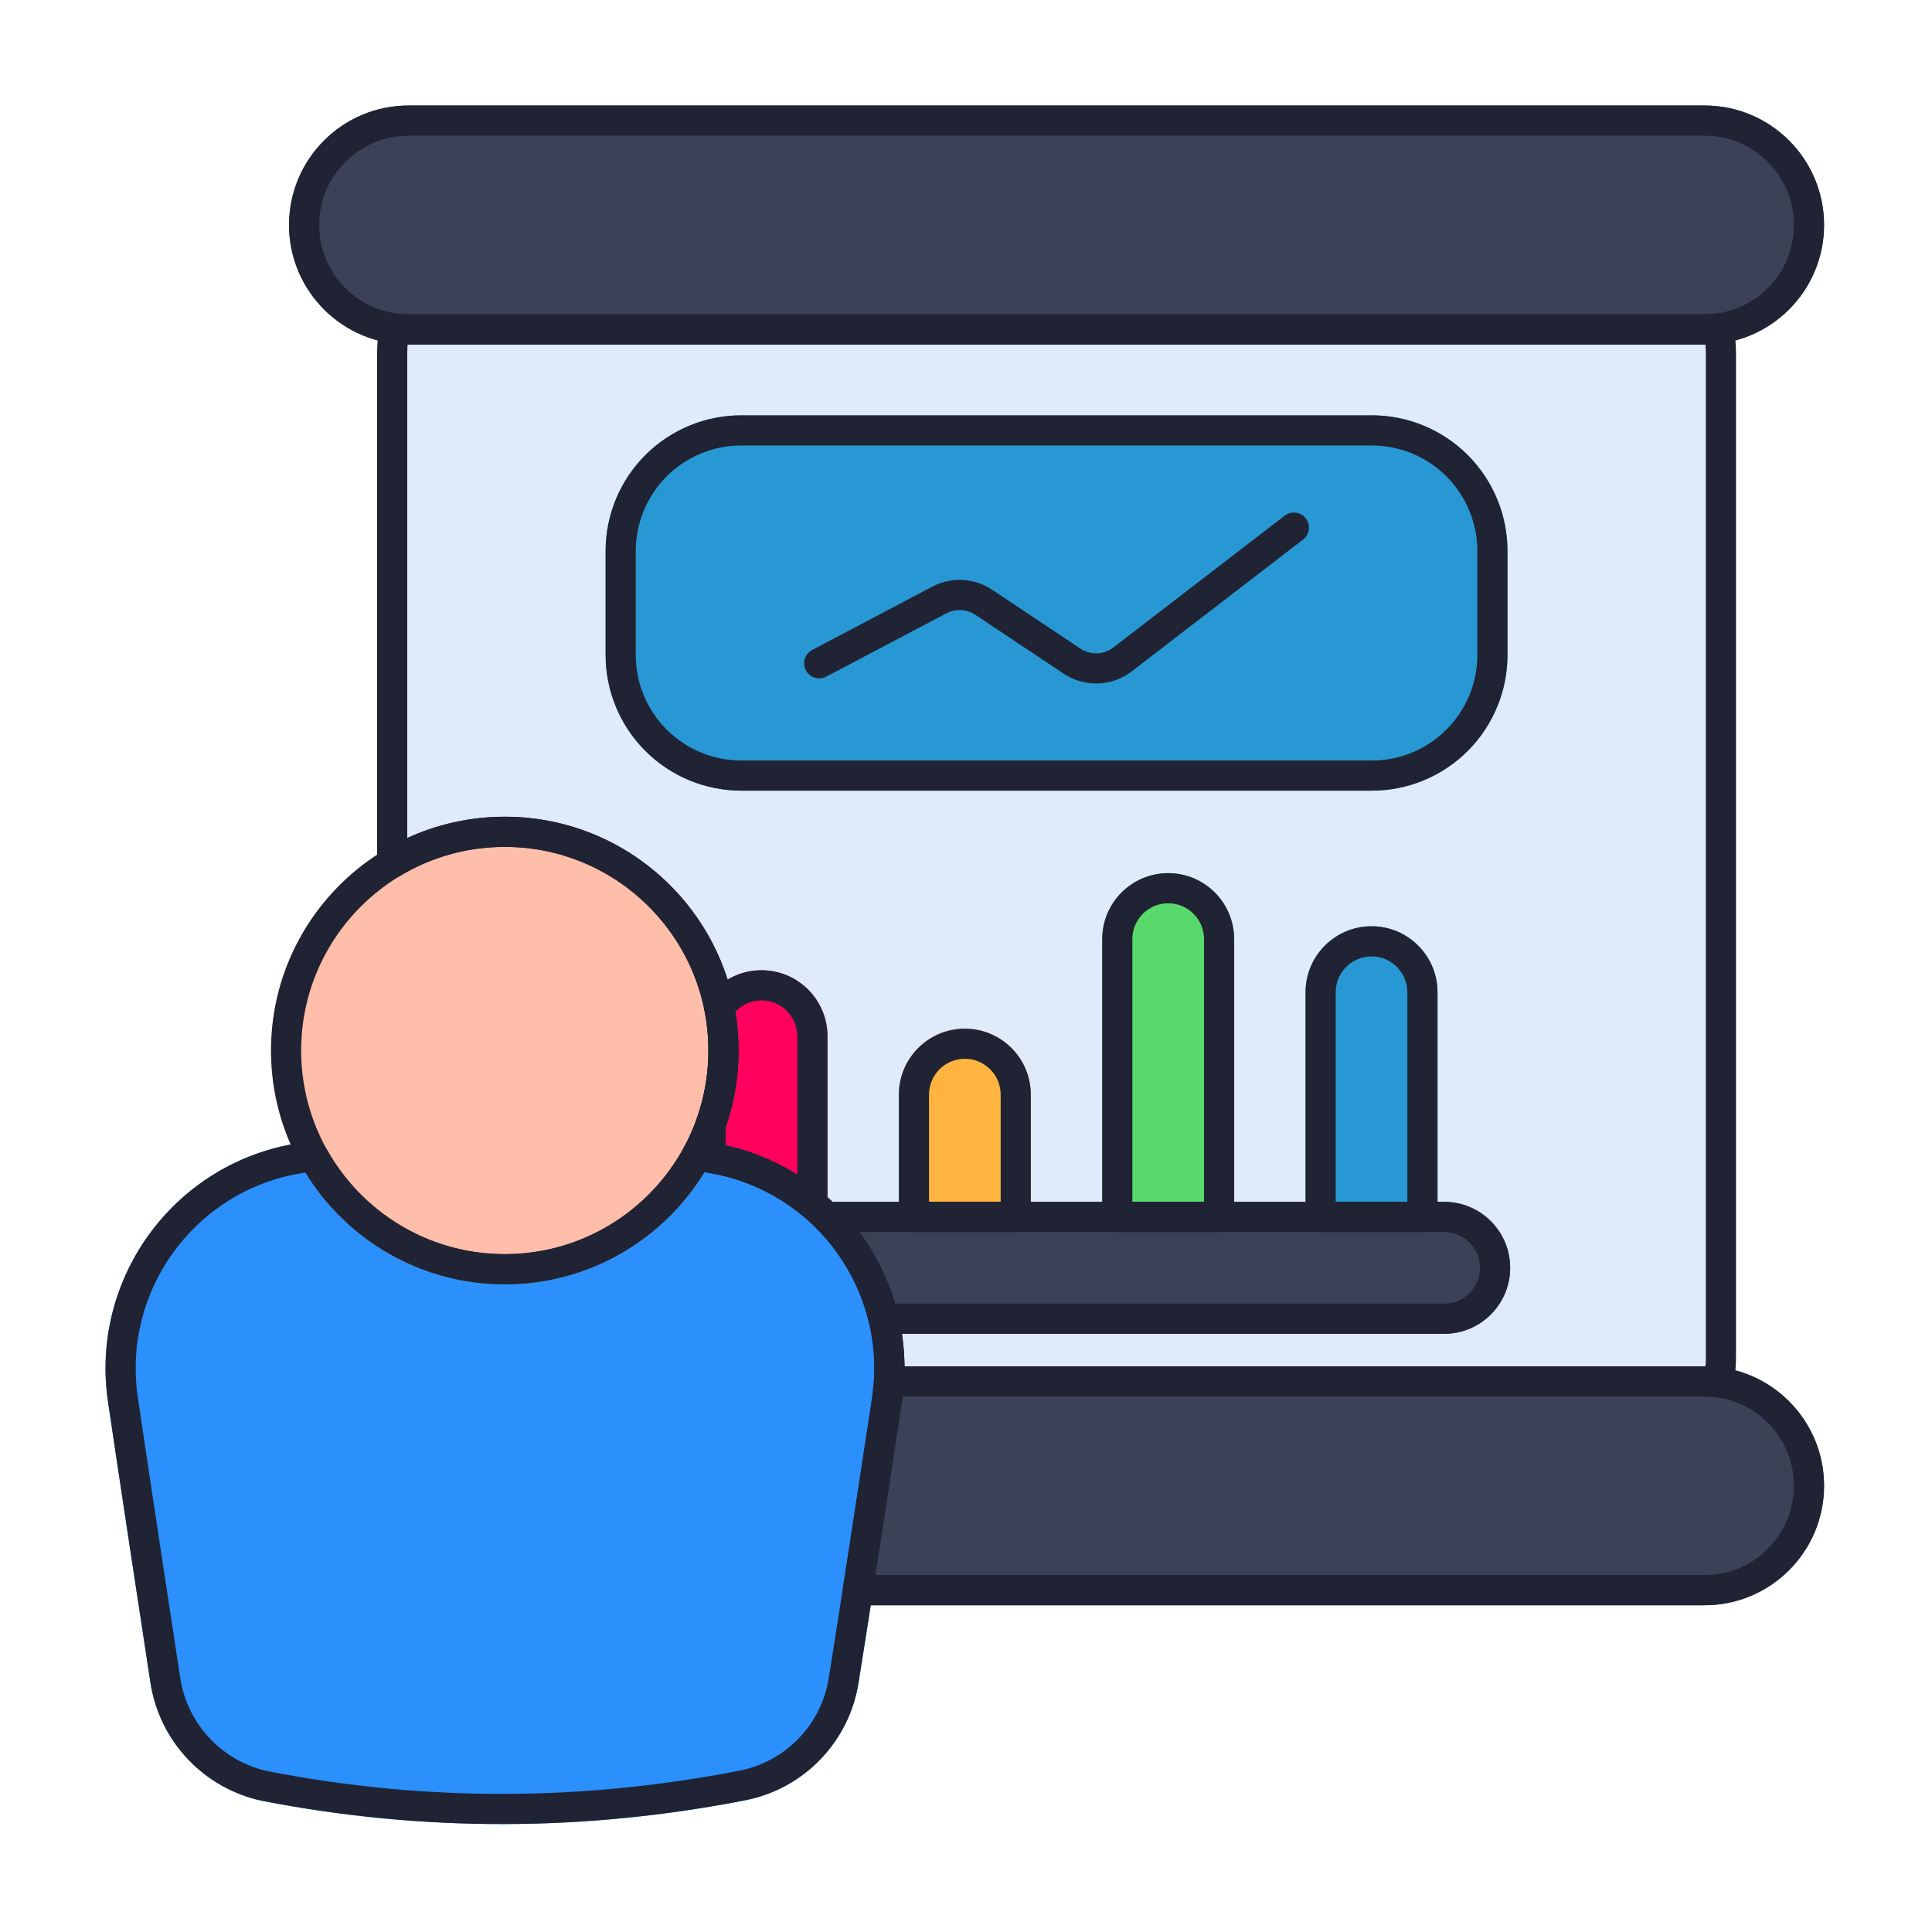 <?xml version="1.0" encoding="UTF-8" standalone="no"?><!DOCTYPE svg PUBLIC "-//W3C//DTD SVG 1.1//EN" "http://www.w3.org/Graphics/SVG/1.1/DTD/svg11.dtd"><svg width="100%" height="100%" viewBox="0 0 267 267" version="1.1" xmlns="http://www.w3.org/2000/svg" xmlns:xlink="http://www.w3.org/1999/xlink" xml:space="preserve" xmlns:serif="http://www.serif.com/" style="fill-rule:evenodd;clip-rule:evenodd;stroke-linejoin:round;stroke-miterlimit:2;"><path d="M52.115,119.272c-0,0.752 0.404,1.445 1.058,1.814c0.654,0.37 1.457,0.358 2.1,-0.029c4.232,-2.551 9.191,-4.018 14.489,-4.018c15.532,0 28.141,12.61 28.141,28.141c0,4.886 -1.247,9.482 -3.442,13.488c-0.324,0.592 -0.341,1.304 -0.047,1.911c0.294,0.606 0.864,1.033 1.53,1.145l2.314,0.406c13.806,2.473 23.379,14.907 22.522,28.647c-0.036,0.573 0.167,1.137 0.561,1.556c0.394,0.419 0.943,0.657 1.518,0.657l112.715,-0c0.566,-0 1.123,0.038 1.669,0.112c1.11,0.15 2.141,-0.605 2.332,-1.709c0.222,-1.279 0.338,-2.597 0.338,-3.941l0,-138.478c0,-1.345 -0.116,-2.662 -0.338,-3.942c-0.191,-1.104 -1.222,-1.858 -2.332,-1.708c-0.546,0.074 -1.103,0.112 -1.669,0.112l-179.12,-0c-0.566,-0 -1.123,-0.038 -1.669,-0.112c-1.11,-0.15 -2.141,0.604 -2.332,1.708c-0.222,1.28 -0.338,2.597 -0.338,3.942l-0,70.298Z" style="fill:#dfeafb;"/><path d="M122.859,188.823c-1.1,-0 -2.011,0.856 -2.079,1.954l-0.264,2.462c-1.292,8.469 -2.724,17.853 -4.02,26.2c-0.093,0.602 0.081,1.214 0.477,1.676c0.396,0.462 0.974,0.727 1.582,0.727l117.019,0c9.112,0 16.509,-7.397 16.509,-16.509c0,-9.112 -7.397,-16.51 -16.509,-16.51c-0,-0 -112.715,-0 -112.715,-0Zm-66.405,-141.22l179.12,-0c9.112,-0 16.509,-7.398 16.509,-16.51c0,-9.112 -7.397,-16.51 -16.509,-16.51c-0,0 -179.12,0 -179.12,0c-9.112,0 -16.509,7.398 -16.509,16.51c-0,9.112 7.397,16.51 16.509,16.51Z" style="fill:#3b4157;"/><path d="M124.221,168.176c-0,1.151 0.933,2.083 2.083,2.083l14.071,0c1.151,0 2.084,-0.932 2.084,-2.083l-0,-16.899c-0,-5.033 -4.086,-9.119 -9.119,-9.119c-5.033,0 -9.119,4.086 -9.119,9.119l-0,16.899Z" style="fill:#ffb43f;"/><path d="M180.426,168.176c-0,1.151 0.932,2.083 2.083,2.083l14.071,0c1.151,0 2.083,-0.932 2.083,-2.083l0,-31.05c0,-5.033 -4.086,-9.119 -9.119,-9.119c-5.032,0 -9.118,4.086 -9.118,9.119l-0,31.05Z" style="fill:#2898d4;"/><path d="M152.323,168.176c0,1.151 0.933,2.083 2.084,2.083l14.071,0c1.15,0 2.083,-0.932 2.083,-2.083l-0,-38.392c-0,-5.033 -4.086,-9.119 -9.119,-9.119c-5.033,0 -9.119,4.086 -9.119,9.119c0,0 0,38.392 0,38.392Z" style="fill:#59d96b;"/><path d="M97.683,138.101c-0.313,0.461 -0.427,1.028 -0.319,1.574c0.354,1.779 0.539,3.621 0.539,5.505c0,3.348 -0.585,6.561 -1.661,9.541c-0.082,0.227 -0.123,0.466 -0.123,0.707l-0,4.574c-0,1.009 0.722,1.873 1.714,2.051l0.425,0.077c4.835,0.866 9.151,2.953 12.682,5.892c0.621,0.517 1.485,0.628 2.217,0.285c0.732,-0.343 1.199,-1.078 1.199,-1.886l0,-23.214c0,-5.033 -4.086,-9.119 -9.119,-9.119c-3.141,0 -5.915,1.592 -7.554,4.013Z" style="fill:#ff005d;"/><path d="M208.333,76.148c0,-4.973 -1.975,-9.742 -5.491,-13.258c-3.517,-3.517 -8.286,-5.492 -13.259,-5.492c-22.981,-0 -64.157,-0 -87.138,-0c-4.973,-0 -9.742,1.975 -13.259,5.492c-3.516,3.516 -5.491,8.285 -5.491,13.258c-0,4.656 -0,9.715 -0,14.371c-0,4.972 1.975,9.742 5.491,13.258c3.517,3.516 8.286,5.492 13.259,5.492c22.981,-0 64.157,-0 87.138,-0c4.973,-0 9.742,-1.976 13.259,-5.492c3.516,-3.516 5.491,-8.286 5.491,-13.258l0,-14.371Z" style="fill:#2898d4;"/><path d="M114.201,166.093c-0.843,-0 -1.604,0.509 -1.926,1.289c-0.321,0.78 -0.141,1.677 0.457,2.271c3.59,3.569 6.161,8.096 7.353,13.079c0.225,0.937 1.063,1.598 2.027,1.598l77.471,0c5.033,0 9.119,-4.086 9.119,-9.118c-0,-5.033 -4.086,-9.119 -9.119,-9.119l-85.382,-0Z" style="fill:#3b4157;"/><path d="M96.634,157.615c-0.875,-0.147 -1.747,0.276 -2.173,1.053c-4.78,8.728 -14.053,14.653 -24.699,14.653c-10.624,0 -19.881,-5.901 -24.671,-14.601c-0.428,-0.777 -1.301,-1.198 -2.175,-1.048c-0.795,0.135 -1.591,0.277 -2.387,0.426c-16.811,3.019 -28.157,18.882 -25.582,35.768c1.94,13.096 4.271,28.376 5.837,38.641c1.244,8.168 7.435,14.701 15.524,16.383c0.009,0.002 0.019,0.004 0.028,0.005c22.28,4.312 44.541,4.232 66.802,-0.126c0.006,-0.001 0.012,-0.002 0.018,-0.004c8.078,-1.657 14.268,-8.17 15.511,-16.322c1.645,-10.24 3.973,-25.497 5.968,-38.576c2.582,-16.922 -8.792,-32.82 -25.643,-35.838c-0.781,-0.143 -1.571,-0.282 -2.358,-0.414Z" style="fill:#2b8ffc;"/><circle cx="69.762" cy="145.18" r="32.308" style="fill:#ffbeaa;"/><path d="M124.221,168.176c-0,1.151 0.933,2.083 2.083,2.083l14.071,0c1.151,0 2.084,-0.932 2.084,-2.083l-0,-16.899c-0,-5.033 -4.086,-9.119 -9.119,-9.119c-5.033,0 -9.119,4.086 -9.119,9.119l-0,16.899Zm4.167,-2.083l-0,-14.816c-0,-2.733 2.219,-4.952 4.952,-4.952c2.733,0 4.952,2.219 4.952,4.952l-0,14.816l-9.904,-0Z" style="fill:#202333;"/><path d="M152.323,168.176c0,1.151 0.933,2.083 2.084,2.083l14.071,0c1.15,0 2.083,-0.932 2.083,-2.083l-0,-38.392c-0,-5.033 -4.086,-9.119 -9.119,-9.119c-5.033,0 -9.119,4.086 -9.119,9.119c0,0 0,38.392 0,38.392Zm4.167,-2.083l-0,-36.309c-0,-2.733 2.219,-4.952 4.952,-4.952c2.733,-0 4.952,2.219 4.952,4.952c0,0 0,36.309 0,36.309l-9.904,-0Z" style="fill:#202333;"/><path d="M180.426,168.176c-0,1.151 0.932,2.083 2.083,2.083l14.071,0c1.151,0 2.083,-0.932 2.083,-2.083l0,-31.05c0,-5.033 -4.086,-9.119 -9.119,-9.119c-5.032,0 -9.118,4.086 -9.118,9.119l-0,31.05Zm4.166,-2.083l0,-28.967c0,-2.733 2.219,-4.952 4.952,-4.952c2.734,-0 4.953,2.219 4.953,4.952l-0,28.967l-9.905,-0Z" style="fill:#202333;"/><path d="M56.454,47.603l179.12,-0c9.112,-0 16.509,-7.398 16.509,-16.51c0,-9.112 -7.397,-16.51 -16.509,-16.51c-0,0 -179.12,0 -179.12,0c-9.112,0 -16.509,7.398 -16.509,16.51c-0,9.112 7.397,16.51 16.509,16.51Zm0,-4.167c-6.812,-0 -12.343,-5.531 -12.343,-12.343c0,-6.812 5.531,-12.343 12.343,-12.343l179.12,-0c6.812,-0 12.343,5.531 12.343,12.343c-0,6.812 -5.531,12.343 -12.343,12.343l-179.12,-0Z" style="fill:#202333;"/><path d="M52.115,119.272c-0,0.752 0.404,1.445 1.058,1.814c0.654,0.37 1.457,0.358 2.1,-0.029c4.232,-2.551 9.191,-4.018 14.489,-4.018c15.532,0 28.141,12.61 28.141,28.141c0,4.886 -1.247,9.482 -3.442,13.488c-0.324,0.592 -0.341,1.304 -0.047,1.911c0.294,0.606 0.864,1.033 1.53,1.145l2.314,0.406c13.806,2.473 23.379,14.907 22.522,28.647c-0.036,0.573 0.167,1.137 0.561,1.556c0.394,0.419 0.943,0.657 1.518,0.657l112.715,-0c0.566,-0 1.123,0.038 1.669,0.112c1.11,0.15 2.141,-0.605 2.332,-1.709c0.222,-1.279 0.338,-2.597 0.338,-3.941l0,-138.478c0,-1.345 -0.116,-2.662 -0.338,-3.942c-0.191,-1.104 -1.222,-1.858 -2.332,-1.708c-0.546,0.074 -1.103,0.112 -1.669,0.112l-179.12,-0c-0.566,-0 -1.123,-0.038 -1.669,-0.112c-1.11,-0.15 -2.141,0.604 -2.332,1.708c-0.222,1.28 -0.338,2.597 -0.338,3.942l-0,70.298Zm47.263,38.828c1.731,-3.958 2.692,-8.328 2.692,-12.92c-0,-17.831 -14.477,-32.307 -32.308,-32.307c-4.811,-0 -9.377,1.054 -13.48,2.942l-0.001,0.001l0,-66.842c0,-0.461 0.017,-0.919 0.05,-1.372c0.041,0.001 0.082,0.001 0.123,0.001c0,-0 179.12,-0 179.12,-0c0.041,-0 0.082,-0 0.123,-0.001c0.033,0.453 0.05,0.911 0.05,1.372c-0,0 -0,138.477 -0,138.477c-0,0.462 -0.017,0.919 -0.05,1.372c-0.041,0 -0.082,-0 -0.123,-0c-0,-0 -110.575,-0 -110.575,-0c-0.115,-14.807 -10.663,-27.855 -25.621,-30.723Z" style="fill:#202333;"/><path d="M122.859,188.823c-1.1,-0 -2.011,0.856 -2.079,1.954l-0.264,2.462c-1.292,8.469 -2.724,17.853 -4.02,26.2c-0.093,0.602 0.081,1.214 0.477,1.676c0.396,0.462 0.974,0.727 1.582,0.727l117.019,0c9.112,0 16.509,-7.397 16.509,-16.509c0,-9.112 -7.397,-16.51 -16.509,-16.51c-0,-0 -112.715,-0 -112.715,-0Zm1.897,4.167l110.818,-0c6.812,-0 12.343,5.53 12.343,12.343c-0,6.812 -5.531,12.343 -12.343,12.343c-0,-0 -114.588,-0 -114.588,-0c1.195,-7.721 2.479,-16.139 3.649,-23.809l0.121,-0.877Z" style="fill:#202333;"/><path d="M114.201,166.093c-0.843,-0 -1.604,0.509 -1.926,1.289c-0.321,0.78 -0.141,1.677 0.457,2.271c3.59,3.569 6.161,8.096 7.353,13.079c0.225,0.937 1.063,1.598 2.027,1.598l77.471,0c5.033,0 9.119,-4.086 9.119,-9.118c-0,-5.033 -4.086,-9.119 -9.119,-9.119l-85.382,-0Zm4.554,4.166l80.828,0c2.733,0 4.952,2.219 4.952,4.953c0,2.733 -2.219,4.952 -4.952,4.952l-75.873,-0c-1.06,-3.585 -2.747,-6.936 -4.954,-9.904l-0.001,-0.001Z" style="fill:#202333;"/><path d="M97.683,138.101c-0.313,0.461 -0.427,1.028 -0.319,1.574c0.354,1.779 0.539,3.621 0.539,5.505c0,3.348 -0.585,6.561 -1.661,9.541c-0.082,0.227 -0.123,0.466 -0.123,0.707l-0,4.574c-0,1.009 0.722,1.873 1.714,2.051l0.425,0.077c4.835,0.866 9.151,2.953 12.682,5.892c0.621,0.517 1.485,0.628 2.217,0.285c0.732,-0.343 1.199,-1.078 1.199,-1.886l0,-23.214c0,-5.033 -4.086,-9.119 -9.119,-9.119c-3.141,0 -5.915,1.592 -7.554,4.013Zm2.602,20.187l0,-2.502c1.156,-3.321 1.785,-6.89 1.785,-10.606c-0,-1.827 -0.152,-3.619 -0.444,-5.362l0.001,0.001c0.904,-0.962 2.187,-1.564 3.61,-1.564c2.734,-0 4.953,2.219 4.953,4.952c-0,0 -0,19.137 -0,19.137c-2.976,-1.865 -6.306,-3.258 -9.905,-4.056Z" style="fill:#202333;"/><path d="M208.333,76.148c0,-4.973 -1.975,-9.742 -5.491,-13.258c-3.517,-3.517 -8.286,-5.492 -13.259,-5.492c-22.981,-0 -64.157,-0 -87.138,-0c-4.973,-0 -9.742,1.975 -13.259,5.492c-3.516,3.516 -5.491,8.285 -5.491,13.258c-0,4.656 -0,9.715 -0,14.371c-0,4.972 1.975,9.742 5.491,13.258c3.517,3.516 8.286,5.492 13.259,5.492c22.981,-0 64.157,-0 87.138,-0c4.973,-0 9.742,-1.976 13.259,-5.492c3.516,-3.516 5.491,-8.286 5.491,-13.258l0,-14.371Zm-4.166,0l-0,14.371c-0,3.867 -1.537,7.577 -4.272,10.312c-2.735,2.735 -6.444,4.271 -10.312,4.271c-22.981,0 -64.157,0 -87.138,0c-3.868,0 -7.577,-1.536 -10.312,-4.271c-2.735,-2.735 -4.272,-6.445 -4.272,-10.312c0,-4.656 0,-9.715 0,-14.371c0,-3.868 1.537,-7.577 4.272,-10.312c2.735,-2.735 6.444,-4.271 10.312,-4.271c22.981,-0 64.157,-0 87.138,-0c3.868,-0 7.577,1.536 10.312,4.271c2.735,2.735 4.272,6.444 4.272,10.312Z" style="fill:#202333;"/><path d="M114.187,93.51c0,-0 11.028,-5.813 16.608,-8.754c1.269,-0.669 2.802,-0.59 3.995,0.206l12.207,8.137c2.881,1.921 6.664,1.793 9.408,-0.318c7.276,-5.597 23.677,-18.213 23.677,-18.213c0.912,-0.701 1.082,-2.01 0.381,-2.922c-0.701,-0.911 -2.01,-1.082 -2.921,-0.381c-0,0 -16.401,12.616 -23.677,18.213c-1.329,1.023 -3.161,1.085 -4.557,0.155c0,-0.001 -12.206,-8.138 -12.206,-8.138c-2.464,-1.643 -5.63,-1.806 -8.25,-0.425c-5.58,2.941 -16.607,8.754 -16.607,8.754c-1.018,0.536 -1.408,1.797 -0.872,2.814c0.536,1.017 1.797,1.408 2.814,0.872Z" style="fill:#202333;"/><path d="M96.634,157.615c-0.875,-0.147 -1.747,0.276 -2.173,1.053c-4.78,8.728 -14.053,14.653 -24.699,14.653c-10.624,0 -19.881,-5.901 -24.671,-14.601c-0.428,-0.777 -1.301,-1.198 -2.175,-1.048c-0.795,0.135 -1.591,0.277 -2.387,0.426c-16.811,3.019 -28.157,18.882 -25.582,35.768c1.94,13.096 4.271,28.376 5.837,38.641c1.244,8.168 7.435,14.701 15.524,16.383c0.009,0.002 0.019,0.004 0.028,0.005c22.28,4.312 44.541,4.232 66.802,-0.126c0.006,-0.001 0.012,-0.002 0.018,-0.004c8.078,-1.657 14.268,-8.17 15.511,-16.322c1.645,-10.24 3.973,-25.497 5.968,-38.576c2.582,-16.922 -8.792,-32.82 -25.643,-35.838c-0.781,-0.143 -1.571,-0.282 -2.358,-0.414Zm0.732,4.354l0.892,0.161c14.626,2.62 24.5,16.42 22.258,31.109c-0,-0 -0,-0 -0,-0c-1.993,13.067 -4.319,28.311 -5.965,38.56c-0.001,0.005 -0.002,0.01 -0.003,0.016c-0.98,6.424 -5.857,11.558 -12.222,12.867c-21.721,4.251 -43.442,4.331 -65.182,0.126c-6.379,-1.332 -11.26,-6.486 -12.241,-12.929c-0,0 -0,0 -0,0c-1.566,-10.261 -3.895,-25.533 -5.835,-38.632c-0.001,-0.003 -0.001,-0.006 -0.001,-0.009c-2.236,-14.657 7.615,-28.426 22.209,-31.041l0.92,-0.169c5.681,9.271 15.907,15.46 27.566,15.46c11.685,-0 21.93,-6.217 27.603,-15.52l0.001,0.001Z" style="fill:#202333;"/><path d="M69.762,112.873c-17.831,-0 -32.308,14.476 -32.308,32.307c0,17.831 14.477,32.308 32.308,32.308c17.831,-0 32.308,-14.477 32.308,-32.308c-0,-17.831 -14.477,-32.307 -32.308,-32.307Zm0,4.166c15.532,0 28.141,12.61 28.141,28.141c0,15.532 -12.609,28.141 -28.141,28.141c-15.531,0 -28.141,-12.609 -28.141,-28.141c0,-15.531 12.61,-28.141 28.141,-28.141Z" style="fill:#202333;"/></svg>